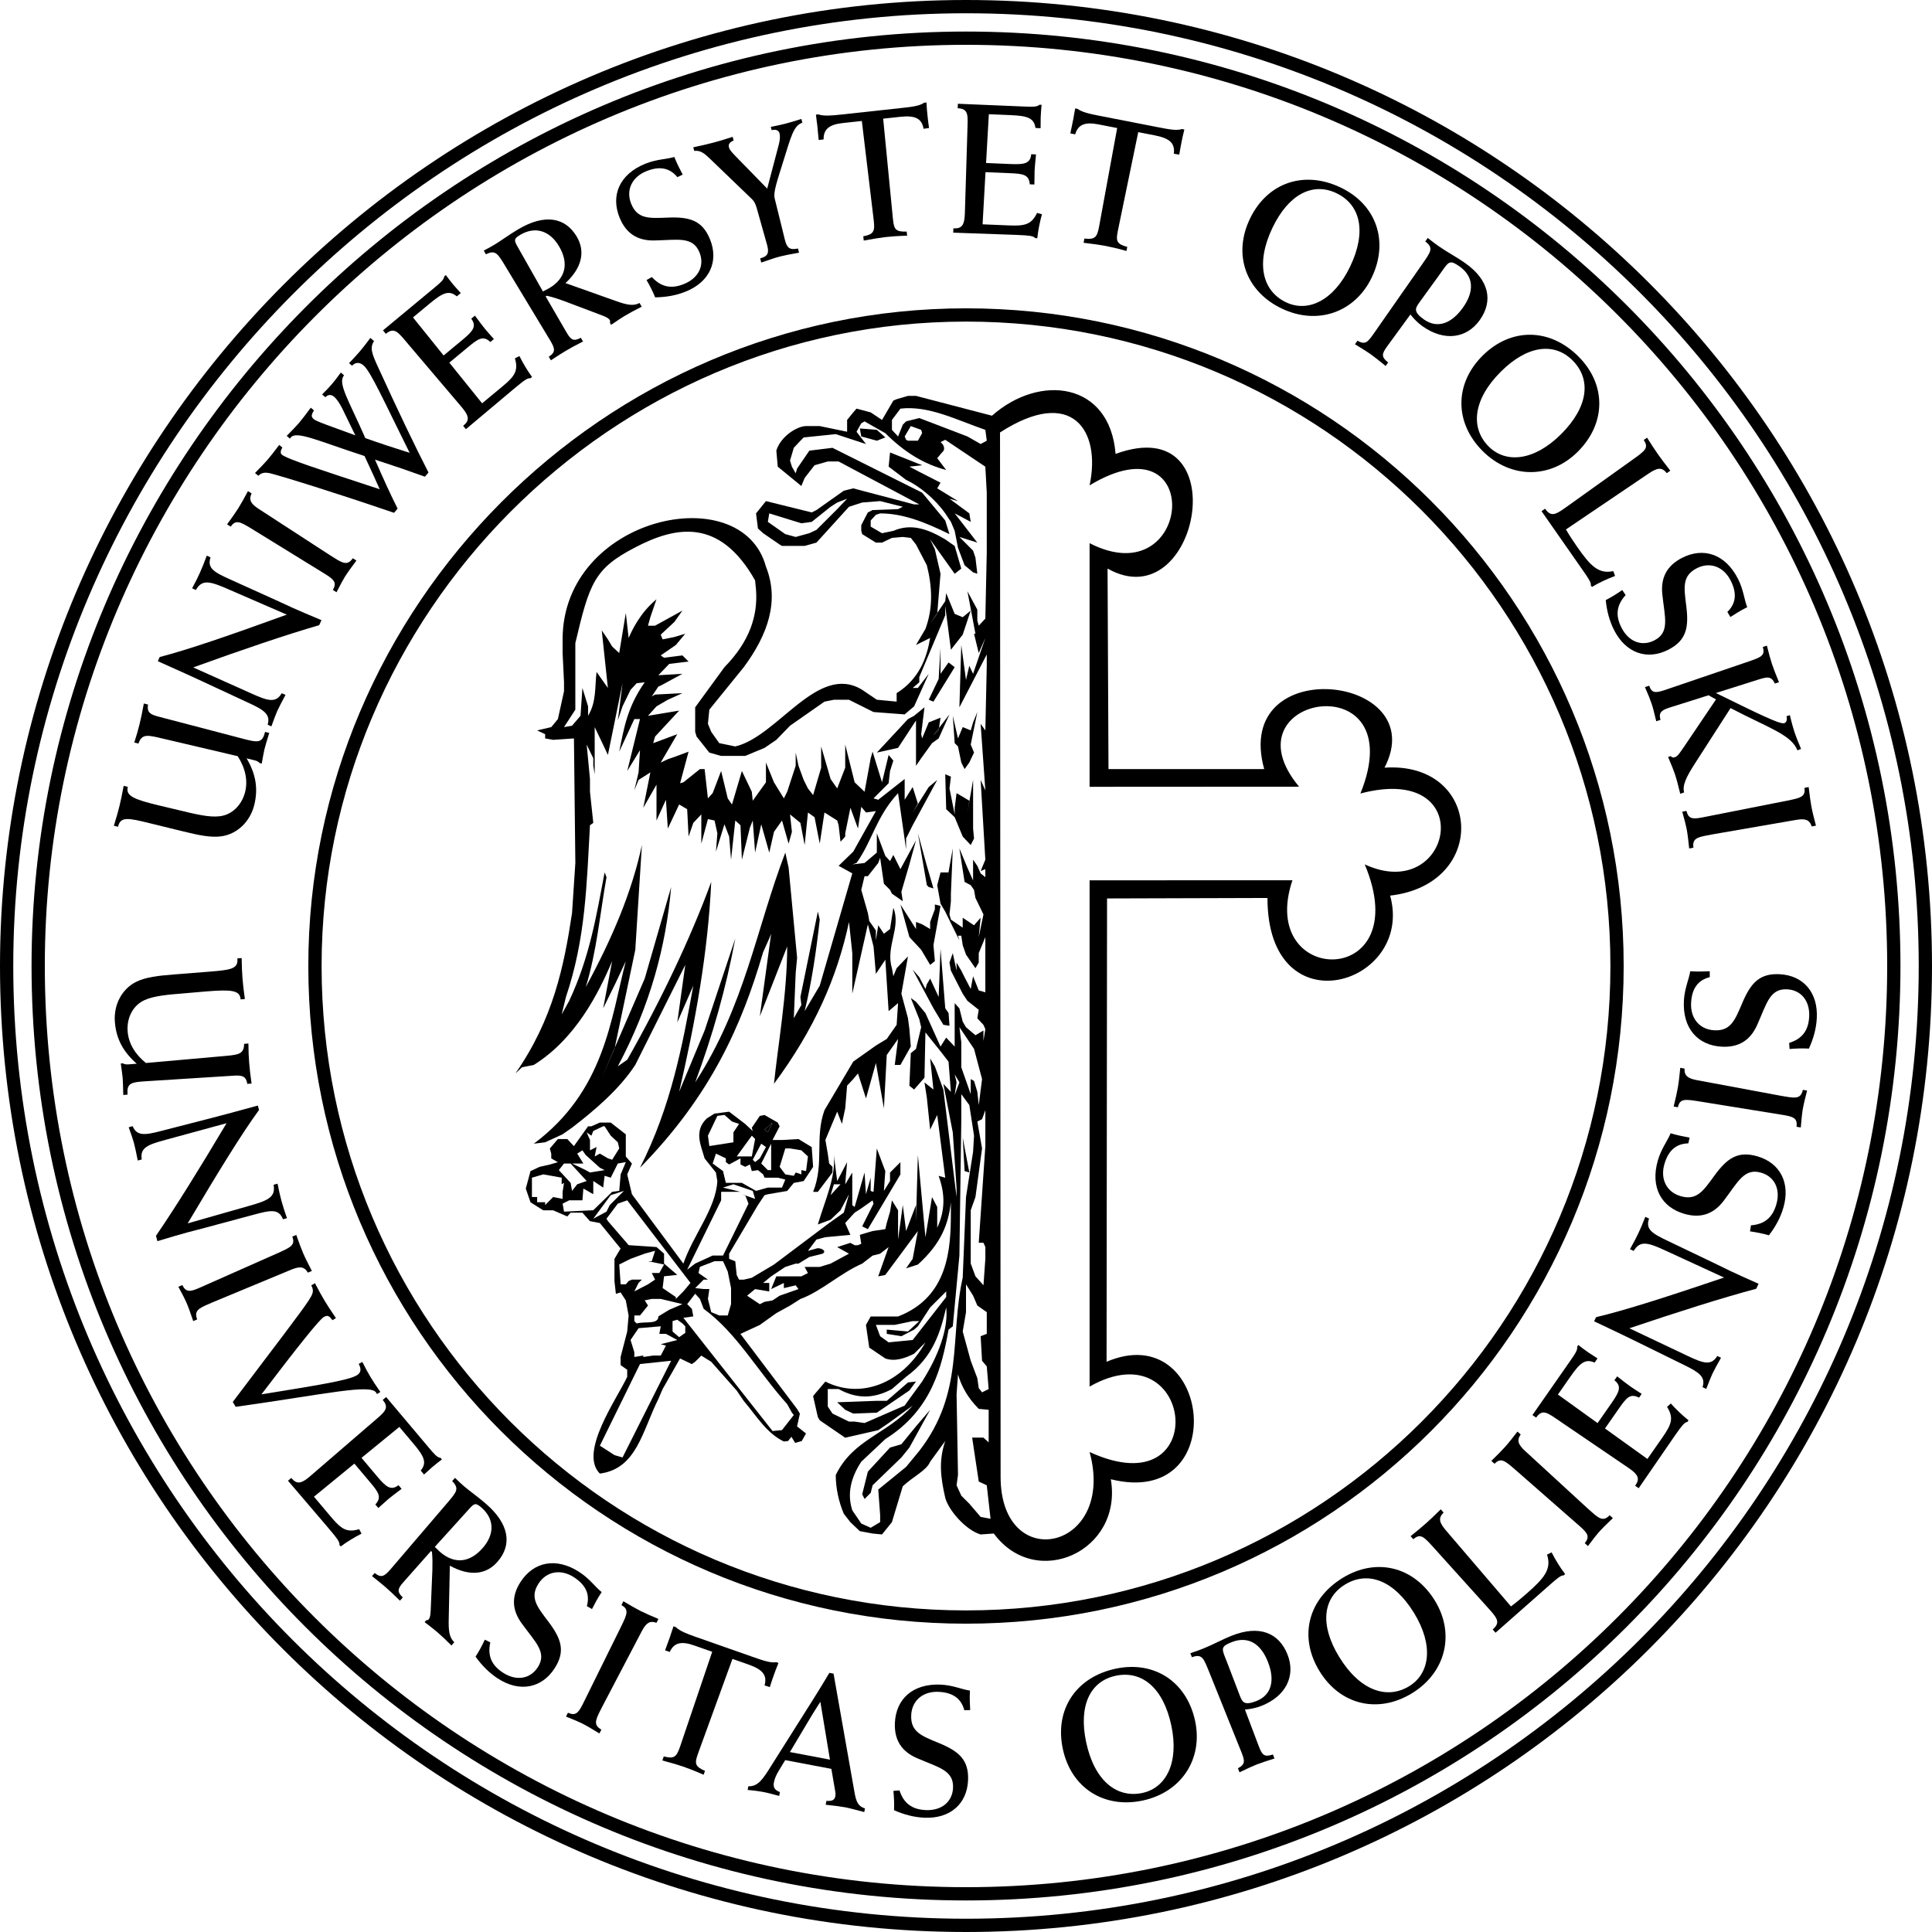 <?xml version="1.0" encoding="utf-8"?>
<!-- Generator: Adobe Illustrator 13.0.0, SVG Export Plug-In . SVG Version: 6.00 Build 14948)  -->
<!DOCTYPE svg PUBLIC "-//W3C//DTD SVG 1.1//EN" "http://www.w3.org/Graphics/SVG/1.1/DTD/svg11.dtd">
<svg version="1.1" id="Layer_2" xmlns="http://www.w3.org/2000/svg" xmlns:xlink="http://www.w3.org/1999/xlink" x="0px" y="0px"
	 width="412.762px" height="412.762px" viewBox="0 0 412.762 412.762" enable-background="new 0 0 412.762 412.761"
	 xml:space="preserve">
<g>
	<path d="M56.495,160.087c-0.13,0.533-0.305,1.58-0.581,3.046l-0.427-0.104c-0.294-0.314-0.625-0.477-1.052-0.581l-1.748-0.429
		c1.979,3.351,2.491,6.463,1.642,9.928c-0.886,3.617-3.67,6.244-7,6.719c-2.263,0.333-4.923-0.239-8.225-1.048l-7.225-1.771
		c-4.467-1.096-6.118-1.419-6.631,0.675l-0.028,0.114l-0.894-0.219c0.546-1.723,0.939-3.16,1.2-4.226
		c0.271-1.104,0.578-2.522,0.891-4.302l0.894,0.219l-0.019,0.076c-0.466,1.904,1.498,2.627,6.509,3.855
		c1.515,0.372,3.311,0.771,5.408,1.286c3.769,0.924,6.523,1.438,8.505,0.915c2.195-0.552,4.027-2.483,4.662-5.072
		c0.598-2.437,0.05-5.073-1.592-7.615l-15.691-3.686c-3.467-0.809-4.759-1.247-5.513,0.99l-0.894-0.219
		c0.5-1.533,0.865-2.856,1.117-3.883c0.289-1.181,0.615-2.675,0.927-4.455l0.894,0.219c-0.349,2.094,0.894,2.236,3.641,2.951
		l17.065,4.466l0.621,0.152c2.214,0.543,3.134,0.486,3.647-1.608l0.028-0.114l0.894,0.219
		C57.058,158.126,56.7,159.25,56.495,160.087z"/>
</g>
<g>
	<path d="M49.356,123.874l9.693,4.386c1.533,0.687,2.648,1.229,3.377,1.556c1.643,0.736,3.74,1.633,6.253,2.672l-0.48,1.073
		c-7.207,2.098-16.098,5.116-26.922,9.028l12.336,5.527c3.577,1.603,5.283,2.195,6.581-0.015l0.804,0.36
		c-0.816,1.525-1.418,2.673-1.787,3.495c-0.289,0.645-0.696,1.75-1.227,3.23l-0.804-0.36c0.674-2.19-0.784-3.143-3.979-4.618
		l-10.082-4.689c-2.722-1.262-4.438-2.031-5.094-2.325l-4.307-1.93l0.401-0.895c6.144-1.585,15.067-4.675,27.152-9.054
		l-12.546-5.449c-3.885-1.698-5.567-2.15-6.875,0.184l-0.803-0.359c0.75-1.382,1.299-2.511,1.684-3.369
		c0.401-0.895,0.894-2.091,1.441-3.607l0.803,0.36C44.223,121.444,45.744,122.254,49.356,123.874z"/>
</g>
<g>
	<path d="M55.265,108.723l15.16,9.847l1.084,0.681c1.862,1.17,2.813,1.536,3.862,0.019l0.778,0.489
		c-1.116,1.475-1.934,2.627-2.476,3.49c-0.354,0.564-0.954,1.669-1.777,3.281l-0.778-0.489c0.828-1.47,0.352-2.14-1.409-3.246
		l-0.372-0.234l-15.527-9.567c-2.459-1.498-3.428-2.061-4.519-0.477l-0.778-0.489c1.04-1.43,1.858-2.582,2.4-3.445
		c0.604-0.963,1.267-2.167,2.062-3.658l0.778,0.489C53.088,106.847,53.625,107.647,55.265,108.723z"/>
</g>
<g>
	<path d="M80.743,78.37c4.397,9.631,8.016,17.156,10.802,22.577l-0.764,0.894c-3.136-1.131-6.672-2.348-10.667-3.645
		c1.657,3.786,3.233,7.298,4.836,10.471l-0.764,0.894c-14.547-4.95-23.008-7.483-25.169-8.092c-1.848-0.547-2.853-0.787-3.834,0.179
		l-0.7-0.597c1.161-1.174,2.087-2.136,2.749-2.911c0.535-0.626,1.37-1.666,2.424-3.085l0.67,0.571
		c-0.418,0.674-0.455,1.21-0.121,1.496c1.125,0.961,8.153,3.2,20.921,7.403c-0.95-2.152-2.032-4.519-3.245-7.101
		c-9.926-3.219-14.507-5.43-15.754-3.969c-0.076,0.089-0.127,0.149-0.172,0.264l-0.7-0.597c1.136-1.145,2.011-2.046,2.698-2.851
		c0.585-0.686,1.391-1.751,2.444-3.17l0.669,0.571c-0.535,0.935-0.667,1.336-0.029,1.882c0.578,0.494,3.562,1.496,8.879,3.459
		l-2.786-5.729c-0.616-1.248-1.315-2.154-1.71-2.491c-0.669-0.572-1.339-0.526-1.904,0.074l-0.7-0.597
		c0.957-0.936,1.649-1.685,2.107-2.221c0.458-0.537,1.115-1.368,1.889-2.458l0.7,0.597l-0.025,0.03
		c-1.4,1.639,1.069,5.398,4.561,13.38c3.019,1.083,6.145,2.104,9.469,3.138c-5.476-11.017-8.316-17.36-9.836-18.659
		c-0.852-0.728-1.694-0.726-2.469,0.057l-0.639-0.545c0.953-0.992,1.721-1.83,2.307-2.515c0.56-0.656,1.319-1.606,2.246-2.876
		l0.791,0.675C78.894,74.316,79.59,75.84,80.743,78.37z"/>
</g>
<g>
	<path d="M113.665,80.54l-0.332,0.275c-0.608-0.119-1.479,0.551-3.047,1.853l-0.724,0.601l-10.025,8.421l-0.587-0.708l0.09-0.075
		c1.357-1.126,1.102-2.11-0.302-3.802l-0.205-0.246L87.299,73.625c-2.227-2.623-2.995-3.855-4.865-2.303l-0.613-0.739l10.921-9.061
		c1.297-1.076,2.112-1.752,2.172-2.477l0.332-0.275c0.48,0.64,1.012,1.342,1.65,2.112c0.281,0.339,0.822,0.929,1.542,1.735
		l-0.845,0.701c-1.706-1.442-3.117-0.687-5.802,1.541l-3.56,2.953l6.544,8.133l4.012-3.329c2.263-1.877,3.105-2.888,1.893-4.533
		l0.785-0.651c0.936,1.251,1.616,2.193,2.127,2.809c0.409,0.493,1.077,1.237,1.924,2.197l-0.754,0.625
		c-1.565-1.457-2.612-0.692-4.814,1.135l-3.952,3.279L103,86.165l4.314-3.579c2.564-2.128,3.507-3.324,2.692-6.026l0.968-0.491
		C111.745,77.612,112.632,79.11,113.665,80.54z"/>
</g>
<g>
	<path d="M133.414,67.521c-0.404,0.24-1.363,0.854-2.853,1.876l-0.245-0.412c0.033-0.252,0.052-0.45-0.029-0.588
		c-0.306-0.516-1.179-0.835-2.525-1.339l-7.281-2.751c-1.218-0.441-2.416-0.847-3.673-1.125l-0.236,0.14l4.295,7.403l0.225,0.379
		c0.897,1.514,1.439,1.89,2.998,1.06l0.469,0.791c-1.646,0.836-2.847,1.501-3.689,2.001c-0.708,0.419-1.801,1.113-3.177,2.021
		l-0.449-0.757c1.511-0.988,1.346-1.728,0.306-3.482l-9.799-16.228c-1.42-2.32-1.93-3.18-3.934-2.179l-0.469-0.792
		c1.052-0.53,1.828-0.99,2.333-1.29c1.349-0.799,2.946-2.025,5.037-3.264c5.632-3.337,10.034-2.599,12.501,1.564
		c1.896,3.2,1.097,6.696-2.407,9.934l10.792,3.832c2.253,0.803,3.728,1.138,5.029,0.414l0.469,0.791
		C135.66,66.237,134.459,66.902,133.414,67.521z M111.149,50.172c-1.619,0.959-1.313,1.244-0.063,3.431l4.908,8.667
		c0.661-0.346,1.119-0.571,1.355-0.711c3.507-2.079,4.24-5.302,2.079-8.949C117.411,49.204,114.286,48.314,111.149,50.172z"/>
</g>
<g>
	<path d="M146.535,62.284c-1.997,0.812-4.123,1.202-6.561,1.244c-0.512-1.26-1.148-2.512-1.843-3.697l1.139-0.636
		c1.968,2.135,4.142,2.589,6.865,1.481c3.195-1.299,4.409-4.038,3.31-6.743c-1.416-3.481-4.596-2.664-9.632-2.559
		c-3.604,0.084-6.069-1.503-7.44-4.875c-1.914-4.705-0.08-9.25,5.476-11.51c2.433-0.99,4.564-0.95,6.223-1.451l0.196,0.481
		c0.452,1.111,1.013,2.178,1.589,3.282l-1.131,0.547c-1.661-2.001-3.819-2.419-6.652-1.267c-3.05,1.241-4.409,4.039-3.219,6.964
		c1.341,3.298,3.842,3.101,7.84,2.942c4.582-0.18,7.335,0.557,8.993,4.632C153.585,55.791,151.655,60.202,146.535,62.284z"/>
</g>
<g>
	<path d="M167.381,34.345c-1.346,4.319-2.215,6.737-1.871,8.054l2.166,8.78l0.051,0.193c0.424,1.626,1.029,2.088,2.757,1.721
		l0.231,0.891c-1.859,0.319-3.246,0.598-4.156,0.835c-0.986,0.257-2.283,0.719-3.922,1.271l-0.232-0.891
		c1.631-0.425,1.935-1.125,1.511-2.751l-0.05-0.193l-2.19-7.78c-0.412-1.423-0.816-1.731-1.356-2.252l-8.488-8.166
		c-1.304-1.272-2.181-1.994-3.511-1.813l-0.202-0.775c1.613-0.337,2.989-0.655,4.203-0.972c0.948-0.247,2.379-0.661,4.208-1.261
		l0.202,0.773c-0.87,0.393-1.169,0.8-0.987,1.498c0.171,0.658,0.972,1.401,2.085,2.558l6.08,6.23l2.443-9.278
		c0.288-1.068,0.352-1.911,0.19-2.531c-0.161-0.619-0.766-0.916-1.677-0.679l-0.182-0.696c1.311-0.26,2.383-0.498,3.18-0.706
		c0.948-0.247,2.039-0.573,3.346-0.995l0.212,0.813C169.506,26.803,168.936,29.433,167.381,34.345z"/>
</g>
<g>
	<path d="M198.157,24.687c0.1,0.915,0.193,1.79,0.328,2.661l-1.166,0.166c-0.404-2.29-1.891-2.894-5.047-2.551l-3.586,0.389
		l2.049,21.066l0.061,0.558c0.215,1.988,0.557,2.596,2.912,2.501l0.096,0.875c-1.967,0.052-3.49,0.177-4.621,0.3
		c-1.013,0.11-2.563,0.359-4.65,0.746l-0.099-0.915c2.204-0.4,2.485-1.075,2.257-3.182l-0.043-0.398l-2.521-21.056l-4.053,0.439
		c-2.884,0.313-4.157,1.295-4.114,3.505l-1.053,0.114c-0.107-0.995-0.181-2.034-0.301-3.147c-0.021-0.199-0.143-0.95-0.285-2.262
		l0.506-0.055c1.186,0.394,2.75,0.264,4.775,0.044l12.705-1.378c2.455-0.266,4.131-0.448,5.119-1.158l0.506-0.055
		C197.989,23.136,198.092,24.09,198.157,24.687z"/>
</g>
<g>
	<path d="M221.61,50.896l-0.432-0.018c-0.371-0.496-1.467-0.582-3.502-0.667l-0.941-0.04l-13.084-0.467l0.037-0.919l0.119,0.005
		c1.762,0.074,2.23-0.828,2.322-3.025l0.014-0.319l0.531-17.35c0.104-3.438,0.359-4.868-2.068-4.97l0.041-0.959l14.178,0.593
		c1.684,0.07,2.74,0.114,3.271-0.384l0.432,0.018c-0.072,0.798-0.148,1.675-0.191,2.674c-0.018,0.439-0.012,1.24-0.018,2.32
		l-1.098-0.046c-0.299-2.214-1.854-2.599-5.34-2.745l-4.619-0.193l-0.594,10.422l5.209,0.218c2.936,0.123,4.24-0.063,4.441-2.096
		l1.02,0.042c-0.145,1.556-0.27,2.71-0.305,3.51c-0.025,0.639-0.029,1.64-0.043,2.92l-0.98-0.041
		c-0.186-2.129-1.473-2.264-4.332-2.383l-5.131-0.214l-0.623,11.142l5.602,0.234c3.328,0.139,4.83-0.118,6.035-2.669l1.049,0.284
		C222.147,47.437,221.799,49.143,221.61,50.896z"/>
</g>
<g>
	<path d="M252.42,30.401c-0.176,0.903-0.346,1.767-0.475,2.638l-1.162-0.187c0.291-2.306-0.949-3.322-4.066-3.93l-3.539-0.69
		l-4.281,20.72l-0.107,0.549c-0.383,1.963-0.234,2.644,2.043,3.25l-0.168,0.864c-1.893-0.532-3.387-0.864-4.502-1.081
		c-1.002-0.195-2.555-0.417-4.664-0.665l0.178-0.903c2.223,0.271,2.691-0.29,3.098-2.37l0.076-0.393l3.826-20.849l-4-0.78
		c-2.848-0.555-4.355,0.006-4.969,2.127l-1.039-0.203c0.191-0.981,0.428-1.995,0.643-3.094c0.037-0.196,0.145-0.949,0.398-2.245
		l0.5,0.098c1.016,0.728,2.547,1.067,4.549,1.457l12.543,2.446c2.424,0.473,4.078,0.795,5.232,0.409l0.498,0.098
		C252.719,28.87,252.536,29.812,252.42,30.401z"/>
</g>
<g>
	<path d="M273.797,65.898c-7.596-3.649-10.457-11.456-6.752-19.171c3.707-7.714,11.572-10.415,19.416-6.647
		c7.561,3.633,10.332,11.442,6.592,19.229C289.502,66.7,281.5,69.599,273.797,65.898z M285.538,41.279
		c-5.018-2.41-10.207,0.155-13.672,7.365c-3.635,7.57-2.182,13.505,2.871,15.932c4.701,2.257,10.207-0.333,13.703-7.615
		C292.026,49.498,290.661,43.74,285.538,41.279z"/>
</g>
<g>
	<path d="M303.917,69.706c-0.961-0.681-1.805-1.523-2.588-2.519l-4.857,6.656l-0.254,0.359c-0.994,1.404-1.139,2.084,0.352,3.237
		l-0.531,0.751c-1.34-1.095-2.414-1.953-3.246-2.542c-0.703-0.498-1.805-1.18-3.314-2.102l0.531-0.75
		c1.621,0.902,2.154,0.349,3.311-1.283l10.533-15.083c1.771-2.569,2.537-3.448,0.641-4.839l0.531-0.751
		c1.041,0.836,1.873,1.424,2.385,1.787c1.729,1.223,3.738,2.253,5.656,3.612c5.023,3.556,6.02,7.985,3.084,12.13
		C313.331,72.351,308.524,72.966,303.917,69.706z M311.846,56.943c-1.92-1.359-2.279-1.123-3.48,0.574l-0.879,1.24l-4.154,5.733
		l-0.139,0.196c-0.832,1.175-1.275,1.938,1.029,3.569c2.752,1.948,5.807,1.024,8.348-2.566
		C315.043,62.196,314.821,59.049,311.846,56.943z"/>
</g>
<g>
	<path d="M316.723,96.325c-5.951-5.968-6.051-14.283,0.01-20.325c6.063-6.042,14.377-5.972,20.52,0.191
		c5.924,5.941,5.939,14.227-0.178,20.326C331.268,102.305,322.756,102.377,316.723,96.325z M335.985,77.013
		c-3.932-3.942-9.678-3.25-15.344,2.397c-5.947,5.929-6.549,12.01-2.592,15.979c3.682,3.692,9.734,3.081,15.457-2.623
		C339.368,86.922,339.997,81.038,335.985,77.013z"/>
</g>
<g>
	<path d="M340.11,125.4l-0.248-0.354c0.125-0.518-0.447-1.409-1.57-3.015l-8.953-12.824l0.754-0.527
		c1.166,1.671,2.078,1.37,3.947,0.065l0.525-0.367l14.545-10.395c2.338-1.681,3.201-2.332,2.057-3.971l0.721-0.504
		c0.877,1.396,1.631,2.543,2.281,3.476c0.605,0.867,1.492,2.066,2.689,3.572l-0.754,0.526c-1.086-1.345-2.031-1.162-3.924,0.111
		l-17.625,11.923c0.734,1.258,1.531,2.47,2.383,3.691c2.783,3.986,4.504,5.892,7.736,5.211l0.377,1.028
		C343.274,123.716,341.62,124.489,340.11,125.4z"/>
</g>
<g>
	<path d="M344.854,134.64c-0.979-1.92-1.549-4.006-1.799-6.43c1.211-0.618,2.404-1.36,3.525-2.152l0.73,1.079
		c-1.959,2.145-2.225,4.35-0.889,6.968c1.568,3.072,4.4,4.047,7.002,2.72c3.348-1.709,2.262-4.807,1.725-9.814
		c-0.393-3.585,0.979-6.177,4.221-7.831c4.523-2.309,9.209-0.872,11.936,4.47c1.193,2.34,1.336,4.467,1.979,6.075l-0.463,0.236
		c-1.068,0.546-2.084,1.195-3.135,1.864l-0.643-1.082c1.854-1.824,2.084-4.011,0.693-6.734c-1.496-2.934-4.4-4.048-7.215-2.612
		c-3.17,1.618-2.76,4.093-2.26,8.063c0.57,4.55,0.072,7.357-3.846,9.357C351.928,141.108,347.368,139.563,344.854,134.64z"/>
</g>
<g>
	<path d="M357.846,165.408c-0.271-0.818-0.754-2.022-1.471-3.684l0.568-0.188c0.264,0.285,0.502,0.372,0.883,0.246
		c0.645-0.213,1.156-1.085,2.014-2.318l6.783-10.049c-0.564-0.307-1.117-0.579-1.594-0.875l-8.201,2.588l-0.303,0.1
		c-1.596,0.528-2.219,1.064-1.764,2.566l-0.912,0.301c-0.377-1.651-0.707-2.904-1.016-3.834c-0.258-0.781-0.729-1.948-1.396-3.461
		l0.91-0.301c0.518,1.563,1.287,1.598,3.223,0.957l0.533-0.176l16.848-5.738c3.1-1.067,4.275-1.333,3.662-3.318l0.873-0.289
		c0.416,1.638,0.758,2.928,1.066,3.859c0.357,1.079,0.875,2.394,1.52,3.957l-0.873,0.289c-0.807-1.673-1.617-1.448-3.719-0.794
		l-8.883,2.815c8.949,4.389,13.689,6.743,14.6,6.442c0.455-0.151,0.688-0.723,0.48-1.479l0.721-0.239
		c0.391,1.687,0.734,2.853,0.943,3.487c0.357,1.079,0.84,2.281,1.445,3.733l-0.785,0.301c-1.234-3.351-6.422-4.896-14.275-9.027
		l-7.621,11.853c-1.777,2.777-2.727,4.619-2.297,6.169l-0.836,0.276C358.545,167.778,358.155,166.339,357.846,165.408z"/>
</g>
<g>
	<path d="M383.708,175.17l-17.814,3.084l-1.258,0.237c-2.162,0.408-3.107,0.786-2.844,2.612l-0.904,0.17
		c-0.186-1.841-0.367-3.243-0.557-4.245c-0.125-0.654-0.436-1.872-0.928-3.614l0.904-0.17c0.393,1.641,1.197,1.808,3.24,1.422
		l0.432-0.082l17.891-3.537c2.822-0.572,3.916-0.819,3.639-2.722l0.904-0.171c0.209,1.757,0.393,3.159,0.582,4.16
		c0.209,1.117,0.543,2.45,0.975,4.083l-0.904,0.171C386.577,175.067,385.639,174.845,383.708,175.17z"/>
</g>
<g>
	<path d="M26.208,230.288c-0.043-0.547-0.207-1.596-0.403-3.076l0.438-0.033c0.377,0.205,0.742,0.256,1.181,0.221l1.794-0.143
		c-2.93-2.559-4.395-5.354-4.676-8.91c-0.293-3.711,1.527-7.08,4.538-8.576c2.045-1.027,4.75-1.32,8.139-1.588l7.416-0.586
		c4.585-0.363,6.254-0.574,6.084-2.723l-0.009-0.117l0.917-0.072c0.022,1.807,0.1,3.295,0.186,4.391
		c0.09,1.133,0.244,2.574,0.506,4.363l-0.917,0.072l-0.006-0.078c-0.154-1.955-2.246-2.025-7.389-1.617
		c-1.555,0.121-3.386,0.307-5.539,0.477c-3.867,0.305-6.646,0.682-8.362,1.801c-1.911,1.213-3.044,3.623-2.834,6.279
		c0.198,2.502,1.546,4.832,3.902,6.73l16.055-1.426c3.545-0.32,4.91-0.309,4.924-2.67l0.917-0.072
		c0.006,1.611,0.075,2.982,0.159,4.037c0.096,1.211,0.255,2.732,0.518,4.52l-0.917,0.072c-0.327-2.096-1.551-1.844-4.384-1.658
		l-17.604,1.117l-0.638,0.049c-2.272,0.18-3.128,0.523-2.958,2.674l0.009,0.115l-0.917,0.072
		C26.288,232.325,26.276,231.147,26.208,230.288z"/>
</g>
<g>
	<path d="M54.031,259.562l-10.274,2.76c-1.621,0.441-2.827,0.73-3.599,0.941c-1.736,0.473-3.926,1.109-6.529,1.902l-0.309-1.135
		c4.239-6.195,9.195-14.168,15.08-24.061l-13.042,3.555c-3.782,1.031-5.477,1.654-5.077,4.186l-0.849,0.232
		c-0.338-1.695-0.601-2.965-0.838-3.834c-0.186-0.68-0.572-1.795-1.1-3.275l0.849-0.232c0.868,2.121,2.599,1.934,6.005,1.045
		l10.768-2.771c2.904-0.752,4.718-1.246,5.412-1.436l4.553-1.24l0.258,0.943c-3.744,5.125-8.68,13.174-15.241,24.227l13.154-3.748
		c4.08-1.152,5.667-1.869,5.197-4.506l0.849-0.23c0.296,1.545,0.588,2.766,0.835,3.674c0.258,0.945,0.637,2.184,1.175,3.701
		l-0.849,0.232C59.541,258.183,57.851,258.521,54.031,259.562z"/>
</g>
<g>
	<path d="M62.199,271.265l-16.697,6.934l-1.174,0.508c-2.019,0.875-2.857,1.453-2.199,3.174l-0.844,0.367
		c-0.585-1.754-1.073-3.082-1.479-4.018c-0.265-0.611-0.836-1.73-1.7-3.32l0.844-0.367c0.744,1.516,1.566,1.502,3.474,0.674
		l0.403-0.174l16.673-7.393c2.626-1.18,3.639-1.66,2.949-3.455l0.844-0.365c0.591,1.666,1.078,2.994,1.483,3.928
		c0.452,1.043,1.071,2.271,1.851,3.77l-0.844,0.365C64.976,270.534,64.013,270.522,62.199,271.265z"/>
</g>
<g>
	<path d="M80.385,297.552c-1.172-1.949-10.661,0.283-30.03,3.01l-0.626-1.041c9.256-12.244,14.725-19.375,16.176-21.621
		c0.836-1.326,1.306-2.02,0.593-3.283l0.789-0.475c0.847,1.641,1.52,2.836,2.004,3.643c0.606,1.008,1.429,2.299,2.481,3.816
		l-0.754,0.453c-0.655-0.934-1.062-1.146-1.851-0.672c-0.994,0.598-5.413,6.137-13.317,16.518c11.78-1.916,18.565-2.979,20.382-4.07
		c0.891-0.537,1.014-1.342,0.402-2.438l0.774-0.42c0.726,1.439,1.317,2.5,1.742,3.207c0.505,0.838,1.206,1.928,2.117,3.209
		l-0.754,0.453C80.506,297.753,80.445,297.653,80.385,297.552z"/>
</g>
<g>
	<path d="M72.788,330.388l-0.278-0.33c0.115-0.609-0.562-1.475-1.875-3.033l-0.607-0.719l-8.5-9.959l0.703-0.594l0.076,0.09
		c1.137,1.348,2.118,1.084,3.8-0.332l0.245-0.207l13.146-11.336c2.604-2.246,3.831-3.025,2.265-4.883l0.734-0.619l9.146,10.852
		c1.086,1.289,1.768,2.098,2.494,2.152l0.278,0.33c-0.637,0.484-1.335,1.021-2.1,1.666c-0.336,0.283-0.922,0.828-1.723,1.555
		l-0.708-0.84c1.429-1.717,0.663-3.121-1.586-5.789l-2.98-3.537l-8.083,6.607l3.36,3.986c1.895,2.248,2.912,3.082,4.547,1.857
		l0.657,0.779c-1.243,0.945-2.18,1.633-2.792,2.148c-0.489,0.414-1.229,1.088-2.182,1.941l-0.632-0.75
		c1.444-1.574,0.671-2.615-1.173-4.805l-3.309-3.926l-8.633,7.072l3.613,4.285c2.147,2.547,3.352,3.48,6.047,2.646l0.499,0.963
		C75.7,328.444,74.209,329.343,72.788,330.388z"/>
</g>
<g>
	<path d="M93.392,348.671c-0.354-0.309-1.239-1.025-2.678-2.117l0.315-0.361c0.25-0.049,0.443-0.092,0.548-0.213
		c0.394-0.453,0.421-1.383,0.477-2.818l0.321-7.777c0.035-1.295,0.043-2.559-0.089-3.84l-0.207-0.18l-5.676,6.406l-0.289,0.332
		c-1.155,1.328-1.341,1.961-0.062,3.18l-0.604,0.693c-1.312-1.301-2.321-2.23-3.06-2.873c-0.621-0.541-1.624-1.359-2.918-2.379
		l0.577-0.664c1.413,1.123,2.062,0.734,3.4-0.805l12.322-14.408c1.754-2.078,2.41-2.832,0.83-4.418l0.604-0.695
		c0.834,0.832,1.515,1.424,1.958,1.809c1.184,1.029,2.85,2.16,4.684,3.756c4.939,4.295,5.623,8.705,2.448,12.357
		c-2.441,2.807-6.01,3.148-10.186,0.842l-0.242,11.449c-0.054,2.391,0.093,3.896,1.189,4.904l-0.604,0.693
		C95.318,350.399,94.309,349.468,93.392,348.671z M102.854,322.079c-1.42-1.234-1.593-0.855-3.277,1.02l-6.682,7.385
		c0.535,0.52,0.894,0.885,1.101,1.064c3.077,2.676,6.366,2.355,9.148-0.844C105.743,327.718,105.605,324.472,102.854,322.079z"/>
</g>
<g>
	<path d="M106.37,358.608c-1.808-1.174-3.343-2.695-4.771-4.672c0.741-1.141,1.403-2.379,1.98-3.625l1.171,0.568
		c-0.625,2.838,0.245,4.881,2.71,6.48c2.894,1.879,5.834,1.309,7.424-1.141c2.047-3.152-0.442-5.293-3.407-9.363
		c-2.131-2.91-2.239-5.84-0.257-8.893c2.766-4.26,7.542-5.355,12.573-2.09c2.203,1.432,3.39,3.203,4.75,4.275l-0.283,0.436
		c-0.653,1.008-1.208,2.078-1.784,3.182l-1.096-0.617c0.693-2.506-0.199-4.516-2.763-6.18c-2.762-1.793-5.835-1.309-7.555,1.342
		c-1.938,2.984-0.346,4.924,2.07,8.113c2.767,3.656,3.739,6.338,1.343,10.027C115.729,360.679,111.005,361.618,106.37,358.608z"/>
</g>
<g>
	<path d="M137.102,348.517l-8.39,16.016l-0.576,1.141c-0.991,1.965-1.267,2.945,0.343,3.848l-0.415,0.82
		c-1.574-0.973-2.797-1.68-3.708-2.139c-0.595-0.301-1.751-0.795-3.432-1.465l0.415-0.82c1.541,0.688,2.163,0.15,3.1-1.705
		l0.198-0.393l8.076-16.354c1.262-2.588,1.732-3.605,0.053-4.541l0.415-0.822c1.522,0.902,2.746,1.609,3.655,2.068
		c1.015,0.512,2.275,1.059,3.834,1.711l-0.415,0.822C138.766,346.175,138.02,346.784,137.102,348.517z"/>
</g>
<g>
	<path d="M165.317,357.901c-0.305,0.867-0.596,1.697-0.852,2.541l-1.123-0.354c0.621-2.24-0.459-3.424-3.454-4.477l-3.402-1.195
		l-7.234,19.883l-0.186,0.529c-0.663,1.887-0.616,2.58,1.551,3.512l-0.292,0.83c-1.796-0.801-3.226-1.346-4.298-1.723
		c-0.962-0.338-2.467-0.781-4.518-1.332l0.305-0.867c2.161,0.59,2.707,0.102,3.409-1.898l0.133-0.377l6.803-20.076l-3.847-1.352
		c-2.736-0.961-4.31-0.623-5.224,1.387l-0.998-0.35c0.332-0.943,0.712-1.912,1.083-2.969c0.066-0.189,0.282-0.918,0.719-2.164
		l0.48,0.17c0.9,0.867,2.367,1.424,4.29,2.1l12.057,4.234c2.33,0.818,3.921,1.377,5.119,1.162l0.48,0.168
		C165.834,356.429,165.516,357.335,165.317,357.901z"/>
</g>
<g>
	<path d="M180.608,386.128c-0.963-0.182-2.364-0.367-4.205-0.553l0.156-0.824c1.225,0.068,1.746-0.158,1.91-1.023
		c0.037-0.195,0.066-0.557-0.037-1.064l-0.815-4.754l-9.859-1.869l-1.333,2.189c-0.631,1.021-0.949,1.855-1.083,2.563
		c-0.201,1.063,0.164,1.66,1.282,2.076l-0.156,0.824c-1.402-0.387-2.582-0.693-3.506-0.867c-0.578-0.111-1.664-0.275-3.234-0.41
		l0.149-0.785c2.102,0.072,3.129-1.564,4.905-4.402l8.493-13.451c2.674-4.215,3.884-6.389,3.922-6.381l0.887,0.168l4.252,24.09
		c0.455,2.65,0.611,4.145,2.46,4.699l-0.149,0.785C182.858,386.677,181.534,386.304,180.608,386.128z M175.266,363.583
		c-0.344,0.545-1.35,2.064-2.818,4.555l-3.686,6.18l8.551,1.621L175.266,363.583z"/>
</g>
<g>
	<path d="M197.489,388.345c-2.154-0.094-4.25-0.625-6.484-1.604c0.06-1.359,0.002-2.762-0.133-4.129l1.298-0.104
		c0.9,2.762,2.688,4.08,5.624,4.207c3.447,0.15,5.691-1.834,5.818-4.752c0.162-3.756-3.068-4.336-7.689-6.338
		c-3.313-1.424-4.893-3.895-4.734-7.531c0.221-5.074,3.78-8.441,9.771-8.182c2.625,0.113,4.545,1.037,6.262,1.271l-0.021,0.52
		c-0.053,1.199,0.014,2.404,0.076,3.646l-1.256,0.025c-0.676-2.51-2.465-3.789-5.52-3.922c-3.291-0.143-5.689,1.834-5.827,4.99
		c-0.154,3.557,2.2,4.42,5.901,5.941c4.24,1.746,6.438,3.563,6.246,7.957C206.602,385.378,203.01,388.583,197.489,388.345z"/>
</g>
<g>
	<path d="M244.11,384.681c-8.246,1.748-15.275-2.689-17.051-11.063c-1.773-8.373,2.807-15.313,11.32-17.115
		c8.205-1.74,15.168,2.754,16.959,11.205C257.038,375.728,252.469,382.909,244.11,384.681z M238.379,358.015
		c-5.447,1.154-7.99,6.354-6.332,14.178c1.74,8.217,6.516,12.029,12,10.867c5.1-1.08,7.879-6.492,6.205-14.396
		C248.536,360.563,243.94,356.837,238.379,358.015z"/>
</g>
<g>
	<path d="M269.497,364.454c-1.094,0.432-2.262,0.678-3.523,0.789l2.914,7.707l0.162,0.408c0.631,1.602,1.121,2.094,2.9,1.479
		l0.338,0.855c-1.648,0.521-2.953,0.951-3.9,1.324c-0.803,0.316-1.977,0.867-3.574,1.625l-0.338-0.855
		c1.641-0.863,1.471-1.611,0.738-3.471l-6.863-17.07c-1.182-2.887-1.498-4.01-3.701-3.184l-0.338-0.855
		c1.27-0.414,2.217-0.789,2.801-1.02c1.969-0.777,3.93-1.895,6.117-2.758c5.727-2.258,9.977-0.67,11.842,4.055
		C276.862,358.022,274.749,362.382,269.497,364.454z M263.153,350.835c-2.188,0.863-2.188,1.293-1.424,3.227l0.559,1.414
		l2.525,6.613l0.088,0.225c0.527,1.338,0.924,2.127,3.551,1.092c3.135-1.238,4.033-4.301,2.418-8.393
		C269.299,351.032,266.543,349.497,263.153,350.835z"/>
</g>
<g>
	<path d="M301.68,361.745c-7.184,4.41-15.295,2.586-19.773-4.709c-4.477-7.293-2.488-15.365,4.928-19.918
		c7.148-4.391,15.215-2.49,19.734,4.871C310.86,348.976,308.961,357.274,301.68,361.745z M287.342,338.542
		c-4.744,2.912-5.398,8.664-1.213,15.48c4.393,7.158,10.17,9.148,14.947,6.217c4.443-2.729,5.248-8.76,1.02-15.645
		C297.766,337.54,292.186,335.567,287.342,338.542z"/>
</g>
<g>
	<path d="M334.385,336.292l-0.322,0.285c-0.529-0.066-1.35,0.605-2.82,1.9l-11.73,10.346l-0.607-0.691
		c1.527-1.348,1.125-2.219-0.383-3.928l-0.424-0.48l-11.971-13.277c-1.934-2.135-2.678-2.918-4.176-1.596l-0.582-0.66
		c1.287-1.029,2.342-1.908,3.195-2.658c0.793-0.701,1.885-1.717,3.244-3.076l0.609,0.689c-1.215,1.23-0.926,2.15,0.553,3.885
		l13.836,16.166c1.168-0.869,2.283-1.799,3.4-2.783c3.645-3.215,5.346-5.141,4.305-8.275l0.979-0.49
		C332.354,333.339,333.311,334.896,334.385,336.292z"/>
</g>
<g>
	<path d="M325.823,309.983l13.311,12.232l0.957,0.852c1.641,1.463,2.518,1.982,3.803,0.66l0.688,0.613
		c-1.346,1.268-2.344,2.268-3.023,3.029c-0.443,0.498-1.219,1.486-2.299,2.939l-0.686-0.611c1.061-1.313,0.703-2.051-0.85-3.436
		l-0.328-0.293l-13.717-12.02c-2.176-1.887-3.037-2.602-4.375-1.221l-0.688-0.613c1.264-1.236,2.262-2.236,2.939-2.998
		c0.758-0.848,1.611-1.926,2.643-3.264l0.688,0.611C323.991,307.771,324.387,308.649,325.823,309.983z"/>
</g>
<g>
	<path d="M360.747,303.44l-0.248,0.355c-0.617,0.047-1.277,0.924-2.443,2.596l-0.537,0.771l-7.422,10.787l-0.756-0.527l0.068-0.096
		c1.008-1.447,0.5-2.326-1.305-3.584l-0.262-0.184l-14.352-9.766c-2.842-1.936-3.912-2.92-5.301-0.926l-0.789-0.549l8.115-11.641
		c0.965-1.383,1.57-2.252,1.436-2.967l0.246-0.354c0.635,0.49,1.334,1.025,2.154,1.598c0.359,0.25,1.039,0.676,1.947,1.262
		l-0.627,0.9c-2.029-0.936-3.188,0.166-5.184,3.027l-2.645,3.795l8.473,6.1l2.98-4.277c1.682-2.412,2.225-3.611,0.617-4.873
		l0.584-0.836c1.234,0.957,2.141,1.684,2.797,2.141c0.525,0.367,1.367,0.906,2.441,1.605l-0.561,0.805
		c-1.896-0.988-2.703,0.027-4.34,2.375l-2.936,4.213l9.063,6.51l3.207-4.598c1.904-2.734,2.496-4.139,0.99-6.525l0.803-0.73
		C358.118,301.13,359.372,302.339,360.747,303.44z"/>
</g>
<g>
	<path d="M356.583,265.241l9.596,4.596c1.518,0.719,2.621,1.285,3.344,1.629c1.625,0.771,3.701,1.713,6.191,2.807l-0.504,1.063
		c-7.25,1.941-16.203,4.766-27.109,8.443l12.213,5.793c3.541,1.68,5.234,2.311,6.578,0.127l0.795,0.377
		c-0.848,1.508-1.475,2.643-1.859,3.457c-0.303,0.637-0.734,1.734-1.299,3.203l-0.795-0.377c0.723-2.176-0.715-3.16-3.877-4.703
		l-9.979-4.906c-2.693-1.322-4.393-2.129-5.043-2.438l-4.262-2.021l0.42-0.885c6.178-1.453,15.164-4.348,27.342-8.463l-12.426-5.721
		c-3.846-1.781-5.518-2.271-6.877,0.035l-0.795-0.377c0.779-1.367,1.354-2.482,1.756-3.332c0.422-0.887,0.939-2.072,1.52-3.576
		l0.795,0.377C351.502,262.7,353.006,263.544,356.583,265.241z"/>
</g>
<g>
	<path d="M381.014,257.997c-0.6,2.072-1.613,3.982-3.092,5.92c-1.307-0.377-2.684-0.654-4.045-0.844l0.207-1.289
		c2.896-0.221,4.6-1.645,5.418-4.469c0.961-3.313-0.438-5.963-3.242-6.775c-3.611-1.049-4.939,1.955-7.979,5.973
		c-2.17,2.881-4.943,3.83-8.441,2.816c-4.879-1.414-7.311-5.67-5.643-11.43c0.732-2.523,2.084-4.172,2.719-5.783l0.5,0.145
		c1.152,0.334,2.338,0.555,3.563,0.787l-0.273,1.227c-2.602,0.064-4.266,1.5-5.117,4.436c-0.916,3.164,0.438,5.963,3.475,6.844
		c3.42,0.99,4.814-1.094,7.168-4.33c2.699-3.707,4.984-5.412,9.211-4.186C380.284,248.44,382.553,252.69,381.014,257.997z"/>
</g>
<g>
	<path d="M362.549,230.772l17.779,3.311l1.262,0.215c2.17,0.371,3.189,0.346,3.578-1.457l0.906,0.154
		c-0.467,1.789-0.783,3.168-0.955,4.172c-0.111,0.656-0.244,1.906-0.389,3.711l-0.906-0.154c0.203-1.676-0.492-2.111-2.543-2.461
		l-0.436-0.074l-18.01-2.912c-2.846-0.445-3.957-0.596-4.357,1.285l-0.908-0.156c0.414-1.719,0.73-3.096,0.902-4.102
		c0.191-1.119,0.342-2.486,0.508-4.168l0.908,0.156C359.823,229.87,360.624,230.405,362.549,230.772z"/>
</g>
<g>
	<path d="M388.147,217.567c-0.119,2.152-0.678,4.242-1.682,6.463c-1.357-0.076-2.764-0.037-4.131,0.084l-0.088-1.301
		c2.771-0.865,4.111-2.637,4.275-5.572c0.193-3.443-1.764-5.713-4.678-5.875c-3.754-0.209-4.375,3.016-6.434,7.611
		c-1.465,3.295-3.955,4.844-7.59,4.641c-5.07-0.283-8.395-3.885-8.061-9.873c0.146-2.621,1.096-4.531,1.35-6.244l0.52,0.029
		c1.199,0.066,2.402,0.016,3.646-0.033l0.012,1.258c-2.52,0.645-3.822,2.416-3.992,5.469c-0.184,3.289,1.766,5.713,4.92,5.889
		c3.553,0.199,4.445-2.146,6.012-5.828c1.799-4.219,3.643-6.393,8.035-6.146C385.293,208.417,388.456,212.05,388.147,217.567z"/>
</g>
<g>
	<polygon points="198.723,133.165 200.235,131.149 200.252,130.937 199.428,132.156 	"/>
</g>
<g>
	<polygon points="202.655,186.386 202.639,186.386 202.151,189.109 	"/>
</g>
<g>
	<path d="M295.793,164.009c10.381-19.958-32.658-24.796-25.703,0.304h-33.266l-0.201-42.84c19.656,11.088,27.82-34.071,1.715-24.495
		c-1.211-15.322-16.129-17.238-26.41-8.165l-16.229-4.234h-1.714l-2.419,0.706l-0.704,0.302l-2.42,4.132l-2.42-1.613l-3.023-0.807
		l-0.706,0.807l-1.311,1.613v2.521l-5.847-1.209h-2.924c-1.914,0-5.442,2.217-6.35,5.242l0.303,3.426l5.04,4.133l0.706-1.713
		l2.115-2.722l2.823-0.805h2.318l17.237,9.171h-1.108l-13.004-3.426l-2.017,0.503l-5.846,4.134l-1.008,0.503l-9.778-2.42
		l-2.117,2.623l0.403,3.225l1.109,1.008l3.528,2.42l0.503,0.301h4.84l2.52-0.706l6.955-7.659l2.822-0.908l3.83-0.304l4.839,1.211
		l-1.008,0.503l-5.443,0.202l-1.009,0.503l-1.41,2.721v1.211l0.201,0.706l2.924,1.813h1.311l2.116-1.008l2.318-0.201l1.714,0.201
		l1.108,1.413l2.318,4.435c1.108,4.435,1.411,8.97-0.302,13.606l-2.017,3.429l3.024-1.512c-0.706,4.233-2.318,8.769-7.157,11.793
		v1.814l-4.233-0.403l-3.125-2.116c-9.475-5.846-18.043,9.978-27.115,12.096l-3.428-0.706l-1.713-2.418l-0.706-1.714l0.303-3.025
		l7.358-9.073c5.141-6.954,7.661-14.111,4.737-21.47c-5.141-19.05-43.444-10.683-43.444,15.523v2.924l0.302,6.25v1.914l-1.31,5.949
		l-1.411,1.713l-3.024,0.706l1.714,0.807v0.907l1.714,0.301l4.435-0.301l0.302,26.611l-0.706,10.685
		c-1.714,11.39-4.032,22.679-12.096,34.271l1.412-1.309l2.52-0.504c8.871-5.545,13.81-15.223,16.733-22.176l-1.916,10.078
		l2.721-5.543l2.117-4.535c-3.226,12.396-4.536,27.719-19.656,39.008l2.419-0.301l3.73-1.713l2.016-1.412
		c4.838-3.73,10.081-8.164,13.507-13.406l10.685-21.371l-1.713,12.299l3.427-7.863c-2.318,12.801-4.738,25.807-11.39,38.908
		c15.221-15.521,21.772-30.543,26.309-46.065l1.311-2.922l0.402-1.008l-2.419,17.64l5.847-14.919c0,10.079-2.016,21.37-2.822,29.333
		c8.668-11.693,13.508-22.781,16.027-34.574l0.705,6.653v8.667l3.326-14.817l1.211,4.738l0.504,5.847l2.016-3.023l0.705,10.986
		l2.017-1.713l-0.303,4.635l-2.116,3.025l-2.318,1.41l-4.839,3.43l-6.149,10.381c-2.117,5.848,0,11.391-2.419,17.439h1.009
		l3.125-4.133v-1.213l-0.706-0.703l-0.303-2.117l-0.504-2.924l2.521-6.047l1.008,2.621l0.705-3.328l0.403-4.836l1.311-1.412
		l1.008-1.211l1.714,5.344l2.117-7.561l1.713,9.676l0.605-11.389l2.419-3.428l-0.706,5.545h1.21l2.218-3.932l-0.303-3.73
		l-0.303-2.318l-1.41-5.242l1.41-7.963l-2.419,2.52l-0.704,1.715l-0.304-1.715c-1.411-4.636,2.017-8.667,0.304-12.901l-0.707,4.536
		l-1.311,1.008l-1.209-1.814l-0.504,3.225v-2.116l-1.412-2.018l-0.303-1.713l-1.41-4.939l0.705-2.924h0.705l2.219-2.821l0.402-1.108
		l0.807,5.543l1.311,1.311l0.403,0.807l2.318,1.613l-0.302-2.016l1.713-5.848l1.411-5.14l-3.326,6.148l-1.511-3.024l-0.707,1.311
		l-1.008-1.109l-1.814-4.838v4.133l-2.621,2.218l-2.621,0.302l0.908-0.302c3.427-4.838,4.133-9.778,8.87-14.918l1.714,11.995v-2.318
		l1.41-2.822l5.242-9.677l-1.814,1.512l-3.428,5.443l1.109-1.915l-1.109-3.528l-1.713,2.721v1.512v-1.512v-4.435l-5.645,4.435
		l-1.008-0.302l3.225-3.226l0.303-2.621l0.707-2.218l-1.01-1.209l-1.41,5.846l-2.017-6.551l-0.403,1.41l-1.311,7.158l-2.117-2.017
		l-2.016-8.063v4.938l-1.713,4.435l-1.412-2.015l-0.604-2.116l-1.411-4.838v4.535l-1.714,5.848l-1.108-1.413l-0.907-1.813
		l-1.108-3.024l-0.605-2.822v2.822l-1.814,5.544l-0.705,1.411l-1.311-2.118l-0.807-1.31l-1.714-4.233v2.52v1.713l-2.822,3.932
		l-0.201-1.915l-2.117-4.435l-2.117,7.157l-0.908-1.311l-1.411-5.846l-1.814,4.737l-1.008,1.109l-0.706-6.25h-1.007l-3.528,2.822
		l-0.706,0.202l1.815-6.753l-2.419,0.908l-2.016,0.705l-1.512,0.706l3.528-6.048l-5.141,1.916l0.403-1.413l5.141-5.543l-6.653,1.109
		l1.815-2.017l2.419-1.411l3.125-1.411l-5.847,0.302l-0.706,0.403l1.411-2.117l0.504-0.202l2.217-1.208l2.419-1.312l-5.141,0.302
		l2.318-2.42l4.133-0.503l-1.311-1.31l-3.931,0.503l-0.706-0.503l3.225-2.217l2.016-2.42l-2.318,0.706l-2.52,0.503l-0.403-1.006
		l2.923-2.723l1.714-2.417l-5.847,3.224h-1.512l0.504-1.813l1.311-3.831c-3.528,2.923-5.242,6.653-5.947,8.266l-0.605-5.343
		l-1.411,8.568l-1.512-1.411l-0.907-1.514l-1.311-1.914l1.311,12.296l-2.419-3.426c-0.403,3.426,0,6.351-1.815,9.375v-2.017
		l-1.209-3.932l-0.403,5.949l-1.814,2.117l-1.714,0.301l2.419-3.729v-3.225v-3.124v-7.864c3.024-12.801,4.032-15.925,12.802-20.461
		c8.668-4.536,18.043-6.351,25.603,7.055l0.202,2.018c0.403,5.441-1.31,10.987-6.754,16.529l-6.249,8.569v5.243l0.302,1.006
		l2.722,3.429l2.52,0.706h3.831h1.31l4.133-1.715l2.52-1.714l2.924-3.022l7.357-5.142l2.016-0.403h3.227l5.242,2.621l6.652,0.504
		l2.017-1.714l3.124-6.955l-2.318,3.023h-1.109l1.412-1.208v-1.109l5.543-13.206v-2.015l1.211,9.374l2.521-3.224l1.713-5.141
		l-1.713,1.411l-1.715-0.706l-1.814-4.435l-0.203,1.713l-1.695,2.509l-0.018,0.213l-1.512,2.015l0.705-1.009l0.824-1.219
		l0.688-8.356l-1.209-5.242l-1.008-2.116l5.242,7.358l1.41-1.107l-1.41-4.84l-2.018-1.411c-3.931-2.317-7.357-3.426-11.086-1.813
		l-2.42,0.503l-2.42-1.411v-1.31l1.109-1.211l0.906-0.301c4.839,0,9.476,1.813,14.818,4.435l-0.908-2.923l-4.938-5.947
		l-19.151-9.576l-4.94,0.604l-2.62,3.83l-0.303,1.007l-0.807-1.411l-0.402-1.31l0.806-2.721l1.411-1.512l0.706-0.706l6.854-0.707
		l6.451,2.118l-2.016-2.621l1.008-1.814l0.705-0.403l4.436,2.52c4.133,4.132,8.366,6.653,13.004,7.862l-1.916-2.519l1.01-1.211
		c0.906-0.705,0.301-1.813-0.305-2.217l1.008-0.503l8.568,5.745l0.303,5.545v5.947v2.923v1.813v2.116l-0.303,14.112l-1.41,1.512
		l-0.303-1.107v-2.319l-2.117-3.932l1.715,9.073h-0.303l1.008,4.133l1.41-3.225l-2.619,7.66l-0.807-1.713l-0.707,3.024l-1.008-7.459
		l-0.402,13.305l5.846-11.29v2.42l-0.303,13.809l-1.006-1.41l1.006,14.213l-1.006-2.218l1.006,17.035l-1.006,2.419l1.006-0.403
		v1.715l-1.006-0.807l-0.707-1.613l-0.906-1.311v4.436l-1.211-2.722l-1.713-4.133l1.109,7.158l1.311,0.705l0.705,1.008l0.303,1.715
		l1.713,3.526l-1.008,4.839l0.404-4.133l-1.412,1.613l-2.418-1.613v2.117l-2.521-1.715l-0.303-1.108l0.303-2.821v-1.613l0.402-9.677
		l-0.922,5.14h0.016l-0.504,2.723l0.488-2.723h-1.699l-0.705,2.723l0.705,3.931l1.008,1.714l3.025,6.149l-0.303-1.008h0.705
		l0.305,2.016l0.703,2.017l2.018,2.922l0.705-1.209v-2.015l1.41-3.428v5.946v5.848l-1.41-0.404l-1.209-3.023l-0.504,2.721
		l-1.311-2.52l-0.707-1.41l-1.008-1.715v1.715l-0.807-3.729l-0.705,2.015l0.303,1.715l2.521,4.938l1.006,1.512l2.42,1.918
		l-0.303,1.813l1.311,1.41l0.402,0.908l-0.402,2.521v-2.219l-1.713,1.008l-2.018-1.715l-0.703-1.209l-0.707-2.822l-1.008-1.107
		v9.273l-1.814-1.916l-1.211,1.916l-3.225-7.156l-2.017-2.42l-1.108-0.807l1.814,4.535l0.402,1.713l-1.108,4.637l-1.108,0.908
		l-0.303,6.957l1.009,0.807l2.217-2.521l0.202-9.678l3.225,4.033l1.715,2.219l0.504,6.449l-1.613-1.713l2.016,10.381l0.807,11.795
		v2.018l-2.822-22.982l-1.814-4.941l-1.008-1.713l0.705,6.654l-1.915-1.514l0.504,3.225l0.706,6.855l1.512-3.125l1.713,13.406
		l-1.41-0.402c1.41,3.932,1.41,7.359-0.303,11.09v-4.436l-1.109-2.117l-1.41,8.566l-1.613-17.539l-0.403,14.113v-3.43l-2.116,5.545
		l-0.706-5.545l-1.008,7.359v-6.248l-1.311-2.117l-0.403,2.418l-0.705,2.42l-0.303,1.309l-2.722,0.404l-2.722,0.809l0.303,1.914
		l-0.706,0.303h-0.706l-0.906-0.504l-2.822,0.906l2.52,1.41l-3.932,2.119l-2.318,0.705h-3.225l0.705,1.311l-1.411,0.705h-2.017
		h-3.326l-1.109,2.721l2.723-1.309v1.107l2.52-0.605l0.605,0.807l-4.032,1.412l-1.513,1.008l-1.713,0.303l-1.008,0.504l-2.722-1.814
		l1.714-1.412l3.024,0.506v-1.814h-1.311l1.713-1.412l3.024-2.016l2.218-0.705h0.605l2.317-1.414l2.823-0.705
		c1.108-0.604-0.605-1.41-1.311-1.107l-1.814,0.504l1.814-2.42l1.915-0.504l2.218-0.203l3.125-0.299l-1.109-2.521l2.016-2.219
		l1.412-0.906l2.419-1.713l0.202,0.705l-2.42,4.838l1.209,0.604l6.956-11.691v-2.621l-2.218,2.219v1.814l-1.311,2.115l0.303-4.234
		l-1.814-4.836l-0.705,9.273l-0.605-0.203v-2.822l-1.008,3.529l-0.303-4.637l-2.117,7.359l-0.504-0.406v-6.953l-1.512,2.52
		l0.403-4.738l-2.116,4.033l-0.707-5.545c0.404,4.838-1.813,9.375-3.426,14.818l2.721-1.008l2.117-2.016l1.814-3.428l-1.109,3.93
		l-3.124,2.219l-11.794,8.869l-4.737,2.822l-1.714,0.404h-1.008l-0.504-1.008l-0.302-2.924l-1.311-0.504v-1.109l6.149-10.383
		l1.411-2.115l0.706-0.201l4.133-0.707l1.411-1.711l2.117-0.404l2.016-3.027l-0.302-4.23l-2.822-1.715l-3.529,0.201h-2.016
		l1.513-2.922l-0.403-0.807l-2.823-1.613l-1.008,0.201l-1.713,2.521l0.201,0.705l-1.613-1.512l-3.427-2.621l-3.125,0.404
		l-1.613,1.006c-2.923,2.723-1.209,5.947-0.504,8.57l2.419,3.023l0.302,1.814c-0.302,5.846-5.14,11.492-7.257,17.641l-10.987-14.818
		l-1.008-4.234l1.008-2.318l-1.311-1.514v-4.734l-3.226-2.521h-2.318l-1.814,0.807h-0.707l-3.023,4.232l-1.412-1.512h-2.016
		l-1.713,2.018l0.302,1.107v1.01l1.411,0.805l-1.713,0.504l-2.218,0.502l-1.915,0.908l-1.008,3.73l1.008,2.924l2.721,1.715h2.117
		l3.023,1.311l0.706-0.809h2.52l1.612,1.816l2.117,0.402l4.435,5.443l-1.311,2.217v4.738l0.302,2.723l1.008-0.305l1.109,1.715
		l0.605,3.227l-0.303,3.426l-1.411,5.443v1.713l1.411,1.01v1.512c-2.218,4.738-10.382,16.127-5.846,20.664
		c7.862-1.01,9.072-9.072,12.499-15.926l0.908-2.119l3.729-6.551l2.521,1.209l0.706-0.504l1.31-1.311l2.117,1.311l5.443,6.15
		l1.512,2.217c2.822,3.324,4.838,6.855,8.568,8.668l0.906-0.102l0.706-0.906l0.807,1.313l1.411-0.406l0.906-1.611l-1.914-1.512
		l0.604-2.723l-0.604-1.008l-12.096-16.027l4.132-1.914l3.528-2.521l2.924-1.613l2.217-1.41c4.436-1.611,8.568-5.543,13.205-7.559
		l2.218-1.713l1.612-0.406l1.814-1.41l-2.217,6.25l1.512-0.303l6.955-9.375l-1.109,5.947l-1.41,2.016l2.52-0.807
		c5.143-4.635,6.553-8.869,7.057-13.305v2.217c0,7.662-0.504,18.045-11.29,22.176h-5.847l-1.008,1.816l0.705,4.838l3.428,2.318
		c2.016,0.705,4.133,0,6.149-1.008l2.419-2.418c-5.141,9.07-14.012,12.096-21.37,8.365l-2.319,2.723l-0.302,0.4l1.009,4.436
		l0.402,0.707l5.443,3.729l7.057-1.611l2.217-1.512l5.141-3.73c-5.543,6.148-12.7,7.156-16.43,14.818
		c0,2.721,0.604,5.645,1.713,8.264l1.412,1.816l2.016,1.912l2.722,0.508l2.017,0.199l2.116-2.619l2.318-7.662
		c2.116-2.016,5.141-3.426,5.847-5.242l3.225-4.436c-1.41,4.234-1.008,7.662,0,12.098c0.707,2.721,4.436,6.955,7.563,7.861
		l2.82-0.199c8.973,12.195,27.619,3.828,24.998-11.594c25.906,6.451,21.572-34.676-0.906-25.1l0.102-98.985l34.271-0.101
		c0,28.224,31.449,18.546,26.209-0.505C318.272,188.908,316.557,162.598,295.793,164.009z M178.866,108.771l-4.436,4.435
		l-1.513,0.706l-2.923,0.807l-2.218-0.604l-3.729-2.622l0.303-1.813l6.854,2.116l2.218-0.303l4.031-3.224l1.412-0.908l2.116-0.807
		L178.866,108.771z M126.045,176.308l0.706-0.504l-0.706-6.653v-2.722l-0.706-7.358l1.412,2.922v1.614l0.302,1.814V155.34
		l2.117,4.436l0.706,1.513l3.125-15.322l-1.008,7.963l1.008-3.025l1.713-3.527l1.311-1.411l1.713-0.202
		c-3.729,5.343-4.435,9.778-5.442,14.818l3.225-6.956h1.21l-2.722,11.088l2.722-4.437l-0.303,4.739l-0.907,3.831l0.907-2.218
		l2.52-1.613l-1.512,7.56l2.823-4.939v7.66l2.016-4.435l0.403,6.149l2.418-5.14l1.714,1.006l0.303,5.848l1.008-2.923l1.713-1.814
		v6.25l1.411-5.242l1.412,0.302l0.604,2.722l-0.302,3.931l1.814-5.846l1.008,2.621l0.403,4.939l0.907-8.367l1.109,1.009l0.302,7.357
		l1.714-6.854l0.604-1.512l0.504,6.855l1.311-6.048l1.714,6.048l1.008-4.435l1.713-2.42l1.412,4.94l0.705-2.52l-0.402-3.729
		l2.217,1.814l0.908,4.737l0.705-6.955l1.41,1.007l1.109,5.646l1.008-6.653l2.723,1.713l0.302,1.009l0.403,3.527l1.008-1.109v-0.706
		l1.109-5.443l1.612,4.435l0.706-4.638l1.008,1.21l2.117-0.302l-4.839,8.668l-3.125,3.024l2.923,1.613l-6.955,23.99l-3.225,5.443
		c1.512-6.148,2.52-13.103,3.225-19.556l-0.402-1.713l-3.73,18.244l0.202,1.715l-1.613,2.822l0.403-9.678l0.303-3.225l-1.814-19.252
		l-0.706-3.226c-6.25,16.33-8.568,32.558-19.252,49.089c3.729-10.08,6.552-19.959,8.568-30.743l-6.552,19.655l-5.443,13.104
		c3.428-14.816,6.149-29.634,6.855-44.855c-4.436,12.096-10.786,25.4-17.943,38l-2.016,1.412
		c6.956-13.104,10.282-25.603,11.391-38.303l-5.645,19.555l-6.398,14.766l-0.053,0.252l-2.721,6.15l2.774-6.402l4.383-20.913
		l1.411-22.379c-2.116,9.98-6.35,19.959-11.995,30.341c2.318-7.46,3.024-15.524,4.435-23.486l-0.403-1.01
		c-1.713,8.972-3.125,17.943-7.56,27.417l-1.613,2.924l0.907-3.73C125.139,200.5,125.34,188.806,126.045,176.308z M177.454,255.335
		l0.705-2.318h1.412L177.454,255.335z M156.185,275.192v3.428l-0.706,2.42h-1.814l-1.713-0.707l-0.706-2.822l0.303-2.117h-1.21
		l-1.814-0.201l1.814-1.814h0.907l-2.016-1.41l0.303-1.311l3.125-1.211h1.814l1.007,2.219L156.185,275.192z M167.777,245.356h1.009
		l2.419,0.402l1.411,1.309l-0.404,3.125l-1.007-0.201v0.908l-1.21-0.402l-0.403,0.705l-1.814-0.303l-1.209-1.615L167.777,245.356z
		 M165.055,239.812l-1.008,2.115l-0.706-0.604L165.055,239.812z M164.752,244.347v5.645h-0.705l-1.411-1.41L164.752,244.347z
		 M162.636,244.347l1.008,0.707l-1.311,2.42l-1.008,0.805l-0.504-0.506L162.636,244.347z M160.621,242.634l0.705,0.705l-0.705,3.729
		h-1.412h-1.814L160.621,242.634z M151.246,242.634l2.016-4.234l1.512-0.201l1.613,1.41l1.512,0.506l-1.209,1.813v2.119
		l-5.141,0.805L151.246,242.634z M152.254,248.581l0.706-2.117l2.117,1.01v0.805l0.705,0.504l2.419-1.309v1.309l1.007,0.502
		l1.009-0.502l0.403,1.41l1.31-0.201l1.109,0.908l0.302,0.705h2.823l1.612,0.404l-0.706,1.713h-3.023l-2.52,0.705l-3.024-1.711
		h-3.427l-0.605-2.523L152.254,248.581z M154.068,256.444v-1.814h4.133l-3.729-0.908l2.217-0.705l4.133,1.41l0.504,1.715
		l-2.094-0.748l0.683,1.756l-5.442,11.09h-2.218l-3.729,1.713l-1.714,1.311L154.068,256.444z M126.349,242.634l0.403-1.008
		l2.117-1.008h0.302l1.311,2.016l1.512,1.412l0.303,1.311l-1.512,2.416l-0.907-0.299l-1.714-1.01l-1.109,0.604l0.403-2.014
		l-1.412,0.705v-2.219l-0.706-1.613L126.349,242.634z M124.635,248.581l-1.311-2.117l1.109-0.705l0.706,1.008l3.024,2.721
		l1.008,0.504l-3.125,0.506l-0.907-0.506l-2.923-1.41H124.635z M120.501,248.581h1.412l3.427,3.73l-2.016,0.705l-1.109,1.41
		l-0.302-1.711l-2.521-2.725L120.501,248.581z M116.47,257.45v-0.604h-1.714v-1.107h-1.109v-4.135l2.419-0.705l1.714,0.303
		l2.217,0.402v1.412l0.504-0.301l-0.302,1.914v1.512l-2.016-0.402L116.47,257.45z M120.501,258.862l-0.302-1.713l1.411-0.705h2.823
		l0.202-2.521l2.117,1.211v-2.822l2.117,1.41l0.302-2.52l1.311,0.402l0.806-1.613l0.706-1.41l1.714-0.303l-1.109,2.621l-0.302,3.527
		l-1.512,0.203l-4.032,3.932L120.501,258.862z M126.751,260.374l3.729-5.039l2.822-0.908l-3.024,3.023l-0.705,1.412L126.751,260.374
		z M129.876,260.88l-0.303-0.506l2.419-3.225l2.016-0.705l13.507,17.641l-1.511,1.814l-1.613,1.611v-0.402l-2.822-1.916l0.302-2.52
		l2.822-0.303l-2.822-2.418v-2.119l-1.613-1.41l-5.947-0.402L129.876,260.88z M137.738,277.813l1.512-0.303h1.916l4.637,1.109
		l-2.823,1.209l-2.318,1.41c0,1.816-2.923,1.01-4.637,1.514l-0.504-0.504v-1.209h1.21l1.713-2.119L137.738,277.813z
		 M133.707,274.386h-1.109l-0.302-4.234l2.418-1.209l3.024-1.109l2.218-0.604l-0.706,2.217h-0.807l3.428,0.705l-1.008,1.816h-1.613
		l0.706,1.41l-1.512,1.008l-2.923,1.514l0.907-1.814l0.705-0.707h-2.116l-0.706,0.303L133.707,274.386z M133.001,311.38
		l-1.714-0.504l-3.125-2.016l8.568-17.439l6.652-0.705L133.001,311.38z M141.166,287.187l1.109,0.305l-1.109,2.115h-1.613
		l-2.117,0.303v-0.303l-1.915,0.303v-1.008l-0.807-2.621l1.714-2.52l4.738-0.404l-0.303,1.613h1.412l2.419,1.311L141.166,287.187z
		 M146.407,284.769l-1.311,0.906l-1.411-1.209v-2.217l1.008-0.303l1.109,0.807l0.604,0.604V284.769z M168.18,299.989l1.008,1.814
		l0.403,0.506l-2.521,3.225l-2.016,0.201l-19.051-24.191l2.117-0.305l-0.302-1.613l-1.008-1.006l1.714-2.217l1.008,1.107
		l0.806,2.115C157.395,284.769,161.931,293.034,168.18,299.989z M196.102,94.156h-2.117l-0.402-0.203l-0.303-0.706l1.311-2.217
		l2.217,0.806l0.202,0.705L196.102,94.156z M209.51,94.861l-2.824-1.614l-10.281-3.931l-2.822,0.706l-0.706,0.706l-1.008,2.52
		l-1.311-1.411V89.72l1.814-2.419c6.048-0.706,11.995,2.419,18.144,4.537l0.303,2.319L209.51,94.861z M210.819,280.333v4.637
		l-1.309,0.504l0.301,5.242l1.008,1.209l0.404,4.838l-1.412,0.705l-0.705-0.906l-0.303-2.115l-1.41-3.73l-1.713-6.25l0.703-4.133
		v-5.947l1.514,2.42l0.906,2.115L210.819,280.333z M210.516,237.19v1.008v6.652l-1.41,20.666h1.008l0.402,0.906v2.52l-0.402,5.645
		l-1.713-1.914l-1.008-2.721v-11.391l1.008-2.822l1.41-10.383l-1.008-5.748l1.008-0.504L210.516,237.19z M208.098,224.085
		l1.713,6.453l-0.705,5.543l-0.303-2.822l-0.705-2.318l-0.705-0.402v3.225l-2.018-5.744v-5.344l-0.402-3.227L208.098,224.085z
		 M203.965,233.966l0.402-2.723l-0.402-1.713l1.008,1.713L203.965,233.966z M194.993,286.28l-5.141,0.506l-1.814-1.313l-0.906-2.418
		h4.031l3.83-0.807h1.412l-2.42,2.217l-4.535-0.402v0.906l3.125,0.504l2.722-1.41l0.806-0.707l2.621-4.031l3.428-3.426v1.209
		L194.993,286.28z M194.288,298.882l-1.008,1.41l-8.568,3.73l-2.117-0.303h-1.209l-3.527-1.715l-1.009-1.512v-0.504v-3.227h2.318
		c3.831,2.119,7.46,2.119,11.391,0l3.024-2.619c5.846-4.234,7.357-9.678,8.568-14.818c0.504,4.436-1.613,10.281-5.142,15.826
		L194.288,298.882z M196.405,309.97l-2.822,3.426l-5.947,4.838l0.402,5.443v1.514l-2.016,1.209l-2.016-0.908l-1.916-2.822
		c-1.108-3.426-0.402-6.854,1.916-10.383l5.141-4.838c9.979-6.25,12.098-15.523,13.508-23.385l0.906-0.707l1.412-15.117
		l0.402-28.631v-5.846l1.715,2.318l1.008,6.553l-0.201,3.428l-1.514,9.678l-0.703,17.234
		C202.856,285.474,206.083,297.468,196.405,309.97z M209.51,324.081l-2.42-2.824l-1.715-1.713l-1.008-2.217l0.303-2.217
		l-0.303-17.236l0.303-4.234c0.705,2.418,2.016,4.939,4.436,7.357l2.117,0.201v6.957l-1.109-1.01h-2.418l1.41,9.377l1.713,0.805
		l0.807,7.156L209.51,324.081z M291.571,184.673c11.203,26.716-23.152,26.257-15.449,3.389l-43.336,0.014v108.158
		c22.5-12.75,26.375,26.104,0,13.979c5.738,21.053-19.012,26.305-19.012,5.303l-0.125-223.125
		c15.365-9.926,21.637-0.448,19.137,11.302c24.875-15,22.125,23.729,0,12.354v52.049l44.758-0.025
		c-16.395-19.636,24.48-26.556,13.1,1.456C316.274,162.764,310.399,193.389,291.571,184.673z"/>
</g>
<g>
	<polygon points="192.575,308.556 190.155,309.263 185.417,314.403 184.208,319.243 184.711,320.249 186.022,318.938
		186.425,317.327 192.575,311.38 194.288,309.263 198.723,301.198 195.699,304.728 	"/>
</g>
<g>
	<polygon points="189.45,299.284 187.131,299.284 178.866,299.587 180.579,301.198 182.292,302.005 187.333,301.804
		194.288,297.067 195.699,295.151 193.985,295.353 	"/>
</g>
<g>
	<polygon points="158.503,255.134 159.231,255.394 159.208,255.335 	"/>
</g>
<g>
	<polygon points="207.09,250.497 205.68,243.038 206.083,250.192 	"/>
</g>
<g>
	<polygon points="165.055,239.812 163.342,241.323 164.047,241.927 	"/>
</g>
<g>
	<polygon points="131.287,224.085 131.34,223.833 128.566,230.235 	"/>
</g>
<g>
	<polygon points="198.723,209.067 198.017,210.276 197.715,211.284 196.405,208.765 194.993,207.151 199.428,215.417
		201.545,218.944 202.856,219.147 202.655,216.427 201.948,215.417 200.94,202.717 200.538,212.997 	"/>
</g>
<g>
	<polygon points="195.699,198.484 192.373,193.242 194.288,200.197 196.807,202.92 198.723,206.144 199.731,205.339 199.428,201.91
		200.94,193.544 199.731,193.242 199.731,194.25 198.723,196.972 198.723,198.484 198.723,200.197 198.723,198.484 197.009,197.475
		195.699,196.972 	"/>
</g>
<g>
	<polygon points="198.42,189.512 199.428,189.814 198.723,187.396 198.017,184.976 196.102,178.021 198.017,189.109 	"/>
</g>
<g>
	<polygon points="201.948,165.421 202.151,172.879 203.965,174.593 205.68,178.727 207.393,180.541 208.098,179.13 207.897,177.013
		207.897,174.593 207.897,166.631 206.686,173.586 207.09,171.066 204.368,169.453 203.965,172.578 203.965,173.989
		202.856,168.444 203.159,165.926 	"/>
</g>
<g>
	<polygon points="207.897,154.333 207.393,156.046 205.68,155.34 204.67,157.76 203.561,152.922 203.965,158.769 204.67,159.474
		205.375,162.901 206.083,164.313 207.09,162.901 208.098,160.785 207.393,159.071 208.803,152.115 	"/>
</g>
<g>
	<polygon points="196.807,161.993 199.125,158.769 200.538,157.76 202.856,152.62 200.616,155.52 200.538,156.046 199.428,157.056
		200.616,155.52 200.94,153.325 198.42,154.333 197.009,157.76 196.807,156.853 197.513,151.107 195.296,152.922 193.985,153.627
		187.333,160.785 191.869,159.776 195.699,153.93 195.699,163.607 	"/>
</g>
<g>
	<polygon points="200.538,156.046 200.616,155.52 199.428,157.056 	"/>
</g>
<g>
	<polygon points="200.538,145.059 198.42,149.494 199.428,149.897 203.965,142.538 202.655,141.532 200.94,143.95 200.94,138.407
		"/>
</g>
<g>
	<path d="M190.155,96.674l-0.303,3.024l3.73,2.823c2.822,1.31,6.148,4.032,8.365,7.157l1.211,1.813l0.807,1.917l0.705,3.628
		l1.412,3.73l1.814,1.512l0.906,0.301l-0.402-3.426l-0.504-1.512l-2.924-2.923l3.83,1.208l-4.838-6.248l3.428,1.813l-0.303-1.813
		l-4.234-3.125l1.814,0.503l-4.436-2.721l0.705-1.209l-4.535-2.318l-2.117-1.11l2.722-0.302L190.155,96.674z"/>
</g>
<g>
	<polygon points="184.006,93.248 187.333,94.156 189.147,93.45 187.333,91.837 183.704,91.535 	"/>
</g>
<g>
	<path d="M65.871,206.381c0.009-76.7,62.895-140.5,140.509-140.509l0,0c77.603,0.002,140.508,62.907,140.51,140.509l0,0
		c-0.002,77.601-62.907,140.508-140.51,140.51l0,0C128.778,346.889,65.874,283.981,65.871,206.381L65.871,206.381z M109.034,109.367
		c-24.921,25.034-40.327,59.449-40.327,97.014l0,0c0.002,38.021,15.408,72.433,40.325,97.35l0,0
		c24.917,24.917,59.328,40.323,97.349,40.325l0,0c38.021-0.002,72.433-15.408,97.35-40.325l0,0
		c24.917-24.917,40.323-59.328,40.325-97.35l0,0c-0.002-38.021-15.408-72.432-40.325-97.349l0,0
		c-24.917-24.917-59.328-40.325-97.35-40.325l0,0C168.364,68.707,133.955,84.337,109.034,109.367L109.034,109.367z"/>
</g>
<g>
	<path d="M6.74,206.378C6.746,97.407,96.107,6.749,206.38,6.74l0,0c110.261,0,199.641,89.38,199.643,199.638l0,0
		c-0.002,110.261-89.382,199.641-199.643,199.644l0,0C96.12,406.019,6.74,316.639,6.74,206.378L6.74,206.378z M67.218,67.699
		C31.6,103.48,9.574,152.678,9.574,206.378l0,0c0,54.353,22.025,103.546,57.642,139.165l0,0
		c35.621,35.616,84.813,57.642,139.164,57.644l0,0c54.352-0.002,103.544-22.027,139.164-57.644l0,0
		c35.617-35.619,57.643-84.813,57.643-139.165l0,0c0-54.349-22.025-103.541-57.643-139.16l0,0
		C309.924,31.6,260.732,9.574,206.38,9.574l0,0C152.035,9.574,102.841,31.918,67.218,67.699L67.218,67.699z"/>
</g>
<g>
	<path d="M0,206.379C0.006,93.728,92.385,0.009,206.381,0l0,0C320.364,0,412.76,92.398,412.762,206.379l0,0
		c-0.002,113.983-92.398,206.382-206.381,206.382l0,0C92.398,412.761,0,320.362,0,206.379L0,206.379z M62.454,62.95
		C25.614,99.957,2.834,150.84,2.834,206.379l0,0c0,56.213,22.781,107.091,59.617,143.931l0,0
		c36.84,36.835,87.717,59.614,143.93,59.617l0,0c56.213-0.003,107.09-22.782,143.928-59.617l0,0
		c36.838-36.84,59.617-87.718,59.617-143.931l0,0c0-56.212-22.779-107.087-59.617-143.927l0,0
		C313.471,25.614,262.594,2.835,206.381,2.835l0,0C150.175,2.835,99.295,25.943,62.454,62.95L62.454,62.95z"/>
</g>
</svg>
